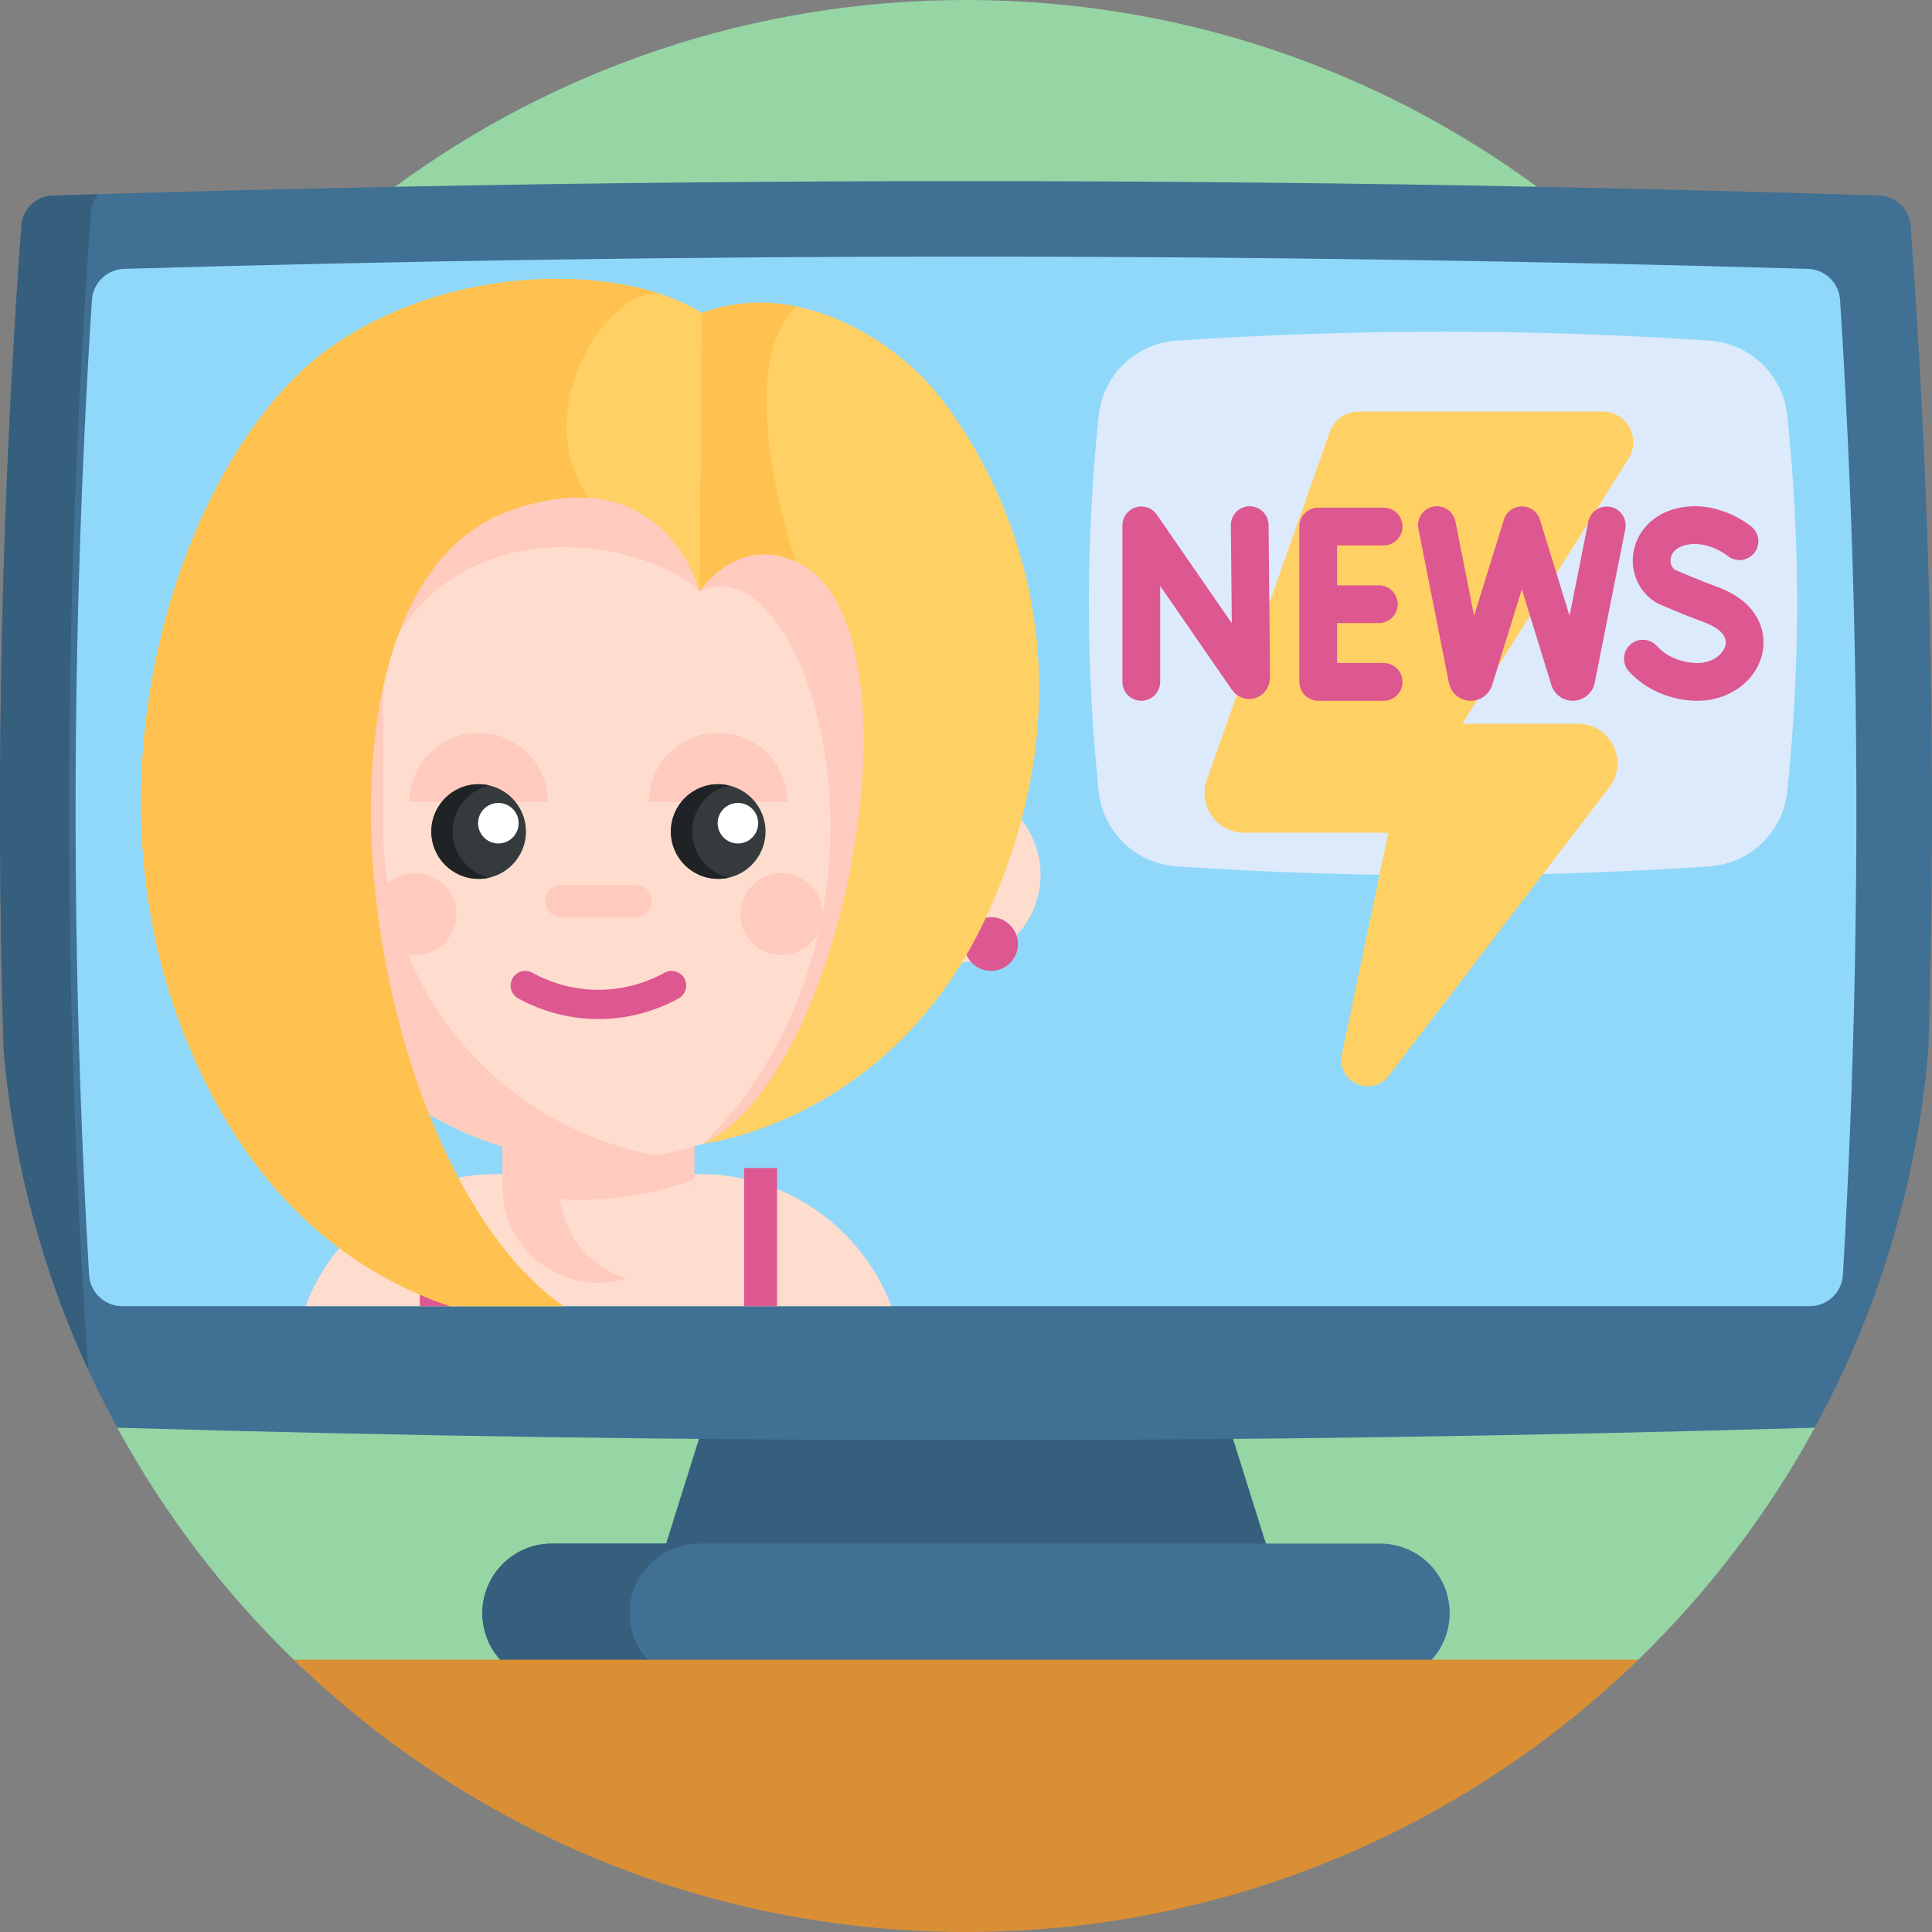 <svg id="Capa_1" enable-background="new 0 0 512 512" height="512" viewBox="0 0 512 512" width="512" xmlns="http://www.w3.org/2000/svg"><rect x="0" y="0" width="512" height="512" fill="#808080" stroke="none"/><g><path d="m430.854 256c0 7.47-.32 14.86-.96 22.17-3.08 36.05 67.506 69.96 51.026 100.18-12.43 22.82-28.24 43.53-46.75 61.48-46.09 44.67-108.92 41.645-178.17 41.645s-132.08 3.025-178.17-41.645c-18.51-17.95-34.32-38.66-46.75-61.48-2.74-5.02 82.228-11.243 79.828-16.463-12.07-26.19-73.695-54.448-76.265-84.518 87.528 0 53.845-.362 53.845-.392-.63-7.28-.95-14.65-.95-22.09 0-3.57.07-7.12.22-10.66l-62.472-.003c1.25-30.45-17.246-58.454-6.256-85.254 18.01-43.94 47.88-81.76 85.64-109.47 42.39-31.12 94.71-49.5 151.33-49.5s108.94 18.38 151.33 49.5c60.8 44.63 20.014 115.46 23.304 195.84.15 3.54.22 7.09.22 10.66z" fill="#95d6a4"/><g><path d="m345.126 439.83h-178.252l26.953-85.888h124.346z" fill="#365e7d"/><path d="m365.74 409.064h-219.48c-10.182 0-18.436 8.254-18.436 18.436 0 10.182 8.254 18.436 18.436 18.436h219.48c10.182 0 18.436-8.254 18.436-18.436 0-10.182-8.254-18.436-18.436-18.436z" fill="#407093"/><path d="m172.274 440.54c3.34 3.34 7.95 5.4 13.04 5.4h-39.05c-5.09 0-9.7-2.06-13.04-5.4s-5.4-7.95-5.4-13.04c0-10.18 8.26-18.43 18.44-18.43h39.05c-10.18 0-18.44 8.25-18.44 18.43 0 5.09 2.07 9.701 5.4 13.04z" fill="#365e7d"/><path d="m511.78 245.34c-.16 10.94-.4 21.89-.74 32.83-3.08 36.05-13.64 69.96-30.12 100.18-149.95 4.41-299.89 4.41-449.84 0-16.48-30.22-27.04-64.13-30.12-100.18-.34-10.94-.58-21.89-.74-32.83-.89-61.85.93-123.7 5.45-185.55.32-4.39 3.91-7.83 8.32-7.97 30.23-.95 60.46-1.73 90.68-2.32 100.89-2 201.77-2 302.66 0 30.22.59 60.45 1.37 90.68 2.32 4.41.14 8 3.58 8.32 7.97 4.52 61.85 6.34 123.7 5.45 185.55z" fill="#407093"/><path d="m19.03 158.97c-1.75 68.01-.31 136.02 4.34 204.03-12.07-26.19-19.84-54.76-22.41-84.83-.01-.03-.01-.05-.01-.08-.33-10.92-.57-21.83-.73-32.75v-.04c-.89-61.83.93-123.67 5.45-185.51.32-4.39 3.91-7.83 8.32-7.97 4-.13 7.99-.25 11.99-.36-1.06 1.34-1.74 2.99-1.88 4.81-2.5 34.23-4.19 68.46-5.07 102.7z" fill="#365e7d"/><path d="m490.22 301c-.5 12.3-1.11 24.59-1.83 36.86-.27 4.66-4.14 8.29-8.8 8.29h-447.18c-4.66 0-8.53-3.63-8.8-8.29-.72-12.27-1.33-24.56-1.83-36.86-2.5-61.46-2.32-123.18.54-184.6.57-12.32 1.25-24.62 2.04-36.91.29-4.54 4-8.11 8.54-8.24 74.19-2.16 149.11-3.25 223.1-3.25s148.91 1.09 223.1 3.25c4.54.13 8.25 3.7 8.54 8.24.79 12.29 1.47 24.59 2.04 36.91 2.86 61.42 3.04 123.14.54 184.6z" fill="#90d8f9"/></g><path d="m434.17 439.83c-46.09 44.67-108.92 72.17-178.17 72.17s-132.08-27.5-178.17-72.17z" fill="#da8f35"/><g><path d="m236.21 346.15h-155.25c7.71-20.45 27.46-35 50.62-35h54.01c23.16 0 42.91 14.55 50.62 35z" fill="#ffddce"/><g fill="#dd5790"><path d="m197.21 309.54h8.71v36.61h-8.71z"/><path d="m111.26 309.54h8.71v36.61h-8.71z"/></g><path d="m184.043 283.269v31.239c0 11.437-7.541 21.104-17.928 24.314-2.378.738-4.911 1.137-7.532 1.137-14.057 0-25.451-11.393-25.451-25.451v-31.239z" fill="#ffcbbe"/><path d="m184.043 312.529v1.978c0 11.437-7.541 21.104-17.928 24.314-9.372-2.881-16.418-11.029-17.719-20.999 1.701.104 3.41.156 5.128.156 4.816 0 9.536-.382 14.136-1.137 5.666-.91 11.142-2.368 16.383-4.312z" fill="#ffddce"/><g><path d="m88.301 231.811c0 11.669-8.524 21.345-19.687 23.141-1.22.198-2.475.301-3.755.301-12.95 0-23.442-10.492-23.442-23.442s10.492-23.442 23.442-23.442c1.28 0 2.535.103 3.755.301 11.163 1.796 19.687 11.471 19.687 23.141z" fill="#ffddce"/><path d="m88.301 231.811c0 11.669-8.524 21.345-19.687 23.141-2.028-7.373-3.111-15.132-3.111-23.141s1.083-15.768 3.111-23.141c11.163 1.796 19.687 11.471 19.687 23.141z" fill="#ffcbbe"/><circle cx="64.859" cy="231.811" fill="#ffcbbe" r="8.378"/><path d="m228.874 231.811c0 11.669 8.524 21.345 19.687 23.141 1.22.198 2.475.301 3.755.301 12.95 0 23.442-10.492 23.442-23.442s-10.492-23.442-23.442-23.442c-1.28 0-2.535.103-3.755.301-11.163 1.796-19.687 11.471-19.687 23.141z" fill="#ffddce"/><g fill="#ffcbbe"><path d="m228.874 231.811c0 11.669 8.524 21.345 19.687 23.141 2.028-7.373 3.111-15.132 3.111-23.141s-1.083-15.768-3.111-23.141c-11.163 1.796-19.687 11.471-19.687 23.141z"/><circle cx="252.316" cy="231.811" r="8.378"/></g></g><circle cx="262.646" cy="250.182" fill="#dd5790" r="7.116"/><path d="m246.663 219.489c0 43.83-32.02 80.188-73.94 86.939-4.599.755-9.32 1.137-14.136 1.137-48.646 0-88.076-39.43-88.076-88.076v-89.669h176.152z" fill="#ffddce"/><g fill="#ffcbbe"><path d="m185.409 156.788c28.209-14.767 60.77 86.543 1.045 146.269l5.203-1.751 46.7-42.409 8.307-129.077-58.983 4.249z"/><path d="m185.409 156.788c-12.211-12.211-57.549-22.79-79.608 10.756s-22.059-44.266-22.059-44.266l78.38-14.199 23.855 16.471"/><path d="m174.101 306.197c-.455.08-.917.159-1.378.233-4.6.752-9.32 1.133-14.136 1.133-48.643 0-88.075-39.426-88.075-88.075v-89.668h31.057v89.669c-.001 43.348 31.301 79.37 72.532 86.708z"/><g><circle cx="207.086" cy="242.254" r="10.864"/><circle cx="110.087" cy="242.254" r="10.864"/></g><path d="m168.484 243.066h-19.788c-2.357 0-4.268-1.911-4.268-4.268 0-2.357 1.911-4.268 4.268-4.268h19.788c2.357 0 4.268 1.911 4.268 4.268 0 2.357-1.911 4.268-4.268 4.268z"/></g><path d="m158.59 270.069c-7.303 0-14.607-1.83-21.264-5.49-1.878-1.032-2.563-3.391-1.531-5.269 1.033-1.878 3.392-2.563 5.269-1.531 10.974 6.033 24.078 6.033 35.051 0 1.877-1.032 4.237-.347 5.269 1.531 1.033 1.878.347 4.237-1.531 5.269-6.657 3.66-13.96 5.49-21.263 5.49z" fill="#dd5790"/><g><path d="m208.687 212.553c0-10.138-8.219-18.357-18.357-18.357s-18.357 8.219-18.357 18.357" fill="#ffcbbe"/><circle cx="190.33" cy="220.368" fill="#353a3d" r="12.538"/><circle cx="195.556" cy="218.155" fill="#fff" r="5.373"/><path d="m145.201 212.553c0-10.138-8.219-18.357-18.357-18.357s-18.357 8.219-18.357 18.357" fill="#ffcbbe"/><circle cx="126.845" cy="220.368" fill="#353a3d" r="12.538"/><path d="m129.673 232.583c-.911.216-1.856.324-2.83.324-6.923 0-12.537-5.614-12.537-12.542 0-6.923 5.614-12.537 12.537-12.537.974 0 1.919.114 2.83.325-5.568 1.281-9.713 6.263-9.713 12.212 0 5.956 4.145 10.937 9.713 12.218z" fill="#202326"/><path d="m193.158 232.583c-.911.216-1.856.324-2.83.324-6.923 0-12.537-5.614-12.537-12.542 0-6.923 5.614-12.537 12.537-12.537.974 0 1.919.114 2.83.325-5.568 1.281-9.713 6.263-9.713 12.212.001 5.956 4.145 10.937 9.713 12.218z" fill="#202326"/><circle cx="132.07" cy="218.155" fill="#fff" r="5.373"/></g><path d="m262.08 241.42c-24.97 55.96-75.63 61.63-75.63 61.63 38.38-18.41 59.73-138.31 24.52-154.21-15.89-7.18-25.56 7.95-25.56 7.95s-5.8-23.3-29.55-24.86c-5.71-.38-12.47.5-20.44 3.28-60.83 21.17-40.32 173.07 13.9 210.94h-30.03c-24.39-8.16-54.34-28.06-71.9-75.77-26.37-71.6 3.52-153.6 41.39-179.15 28.6-19.29 64.71-20.44 86.37-13.3.02.01.04.01.06.02 4.18 1.38 7.82 3.07 10.77 5 8.5-3.14 17.01-3.36 24.99-1.75 16.16 3.26 30.17 14.04 37.6 23.34 14.08 17.6 44.19 68.15 13.51 136.88z" fill="#ffd064"/><path d="m175.15 77.93c-11.52-3.1-36.08 28.39-19.29 54-5.71-.38-12.47.5-20.44 3.28-60.83 21.17-40.32 173.07 13.9 210.94h-30.03c-24.39-8.16-54.34-28.06-71.9-75.77-26.37-71.6 3.52-153.6 41.39-179.15 28.6-19.29 64.71-20.44 86.37-13.3z" fill="#ffc250"/><path d="m210.969 148.835c-15.89-7.174-25.563 7.953-25.563 7.953l.569-73.836c8.5-3.143 17.012-3.365 24.993-1.754-17.58 17.588.001 67.637.001 67.637z" fill="#ffc250"/></g><path d="m311.811 229.596c47.063 3.154 94.127 3.154 141.19 0 10.808-.724 19.513-9.094 20.639-19.867 3.47-33.197 3.47-66.394 0-99.591-1.126-10.773-9.831-19.143-20.639-19.867-47.063-3.154-94.127-3.154-141.19 0-10.807.724-19.513 9.094-20.639 19.867-3.47 33.197-3.47 66.394 0 99.591 1.126 10.773 9.831 19.142 20.639 19.867z" fill="#ddeafb"/><path d="m352.412 114.479-32.587 92.22c-2.411 6.822 2.65 13.978 9.885 13.978h38.223l-12.326 58.743c-1.53 7.292 7.88 11.606 12.406 5.687l58.459-76.447c5.276-6.899.356-16.853-8.328-16.853h-30.632l44.077-70.329c3.38-5.394-.497-12.399-6.862-12.399h-64.679c-3.433-.001-6.493 2.163-7.636 5.4z" fill="#ffd064"/><g fill="#dd5790"><path d="m331.139 134.158c-2.761.027-4.978 2.287-4.952 5.048l.251 25.956-19.867-28.768c-1.243-1.8-3.511-2.582-5.603-1.932-2.089.651-3.512 2.585-3.512 4.773v41.475c0 2.761 2.239 5 5 5s5-2.239 5-5v-25.436l18.929 27.411c1.476 2.134 3.937 3.042 6.269 2.315 2.381-.743 3.92-2.977 3.92-5.739l-.388-40.152c-.026-2.761-2.323-4.944-5.047-4.951z"/><path d="m366.685 144.537c2.761 0 5-2.239 5-5s-2.239-5-5-5h-17.349c-2.761 0-5 2.239-5 5v41.173c0 2.761 2.239 5 5 5h17.349c2.761 0 5-2.239 5-5s-2.239-5-5-5h-12.349v-10.587h11.07c2.761 0 5-2.239 5-5s-2.239-5-5-5h-11.07v-10.586z"/><path d="m455.193 155.57c-5.136-1.895-9.916-3.958-11.349-4.586-1.229-.971-1.189-2.333-1.107-2.899.11-.77.667-2.651 3.441-3.487 5.962-1.796 11.47 2.563 11.614 2.679 2.114 1.754 5.25 1.475 7.02-.631 1.777-2.114 1.503-5.268-.61-7.044-.389-.327-9.658-7.968-20.908-4.579-5.663 1.706-9.669 6.166-10.456 11.641-.737 5.133 1.487 10.07 5.805 12.885.221.144.453.271.694.378.24.107 5.957 2.651 12.395 5.026 1.868.689 6.149 2.641 5.572 5.874-.429 2.401-3.333 4.885-7.45 4.885-4.184 0-8.211-1.688-10.775-4.517-1.855-2.047-5.017-2.201-7.062-.348-2.046 1.854-2.202 5.017-.348 7.062 4.428 4.886 11.226 7.802 18.185 7.802 8.663 0 15.936-5.521 17.294-13.127 1.021-5.717-1.584-13.188-11.955-17.014z"/><path d="m426.792 134.33c-2.709-.539-5.341 1.219-5.88 3.928l-4.965 24.947-7.862-25.52c-.729-2.364-3.081-3.802-5.522-3.434-1.985.299-3.551 1.765-4.071 3.628l-7.839 25.328-4.949-25.02c-.535-2.708-3.167-4.473-5.875-3.935-2.709.536-4.471 3.166-3.935 5.875l8.096 40.929c.047.239.112.475.193.705.846 2.379 3.087 3.967 5.636 3.949 2.525-.018 4.768-1.636 5.581-4.027.015-.043.029-.087.042-.13l7.865-25.411 7.83 25.417c.021.068.043.135.067.203.841 2.367 3.086 3.949 5.595 3.949h.042c2.525-.018 4.768-1.636 5.581-4.027.07-.207.127-.418.17-.633l8.128-40.84c.539-2.71-1.22-5.342-3.928-5.881z"/></g></g></svg>